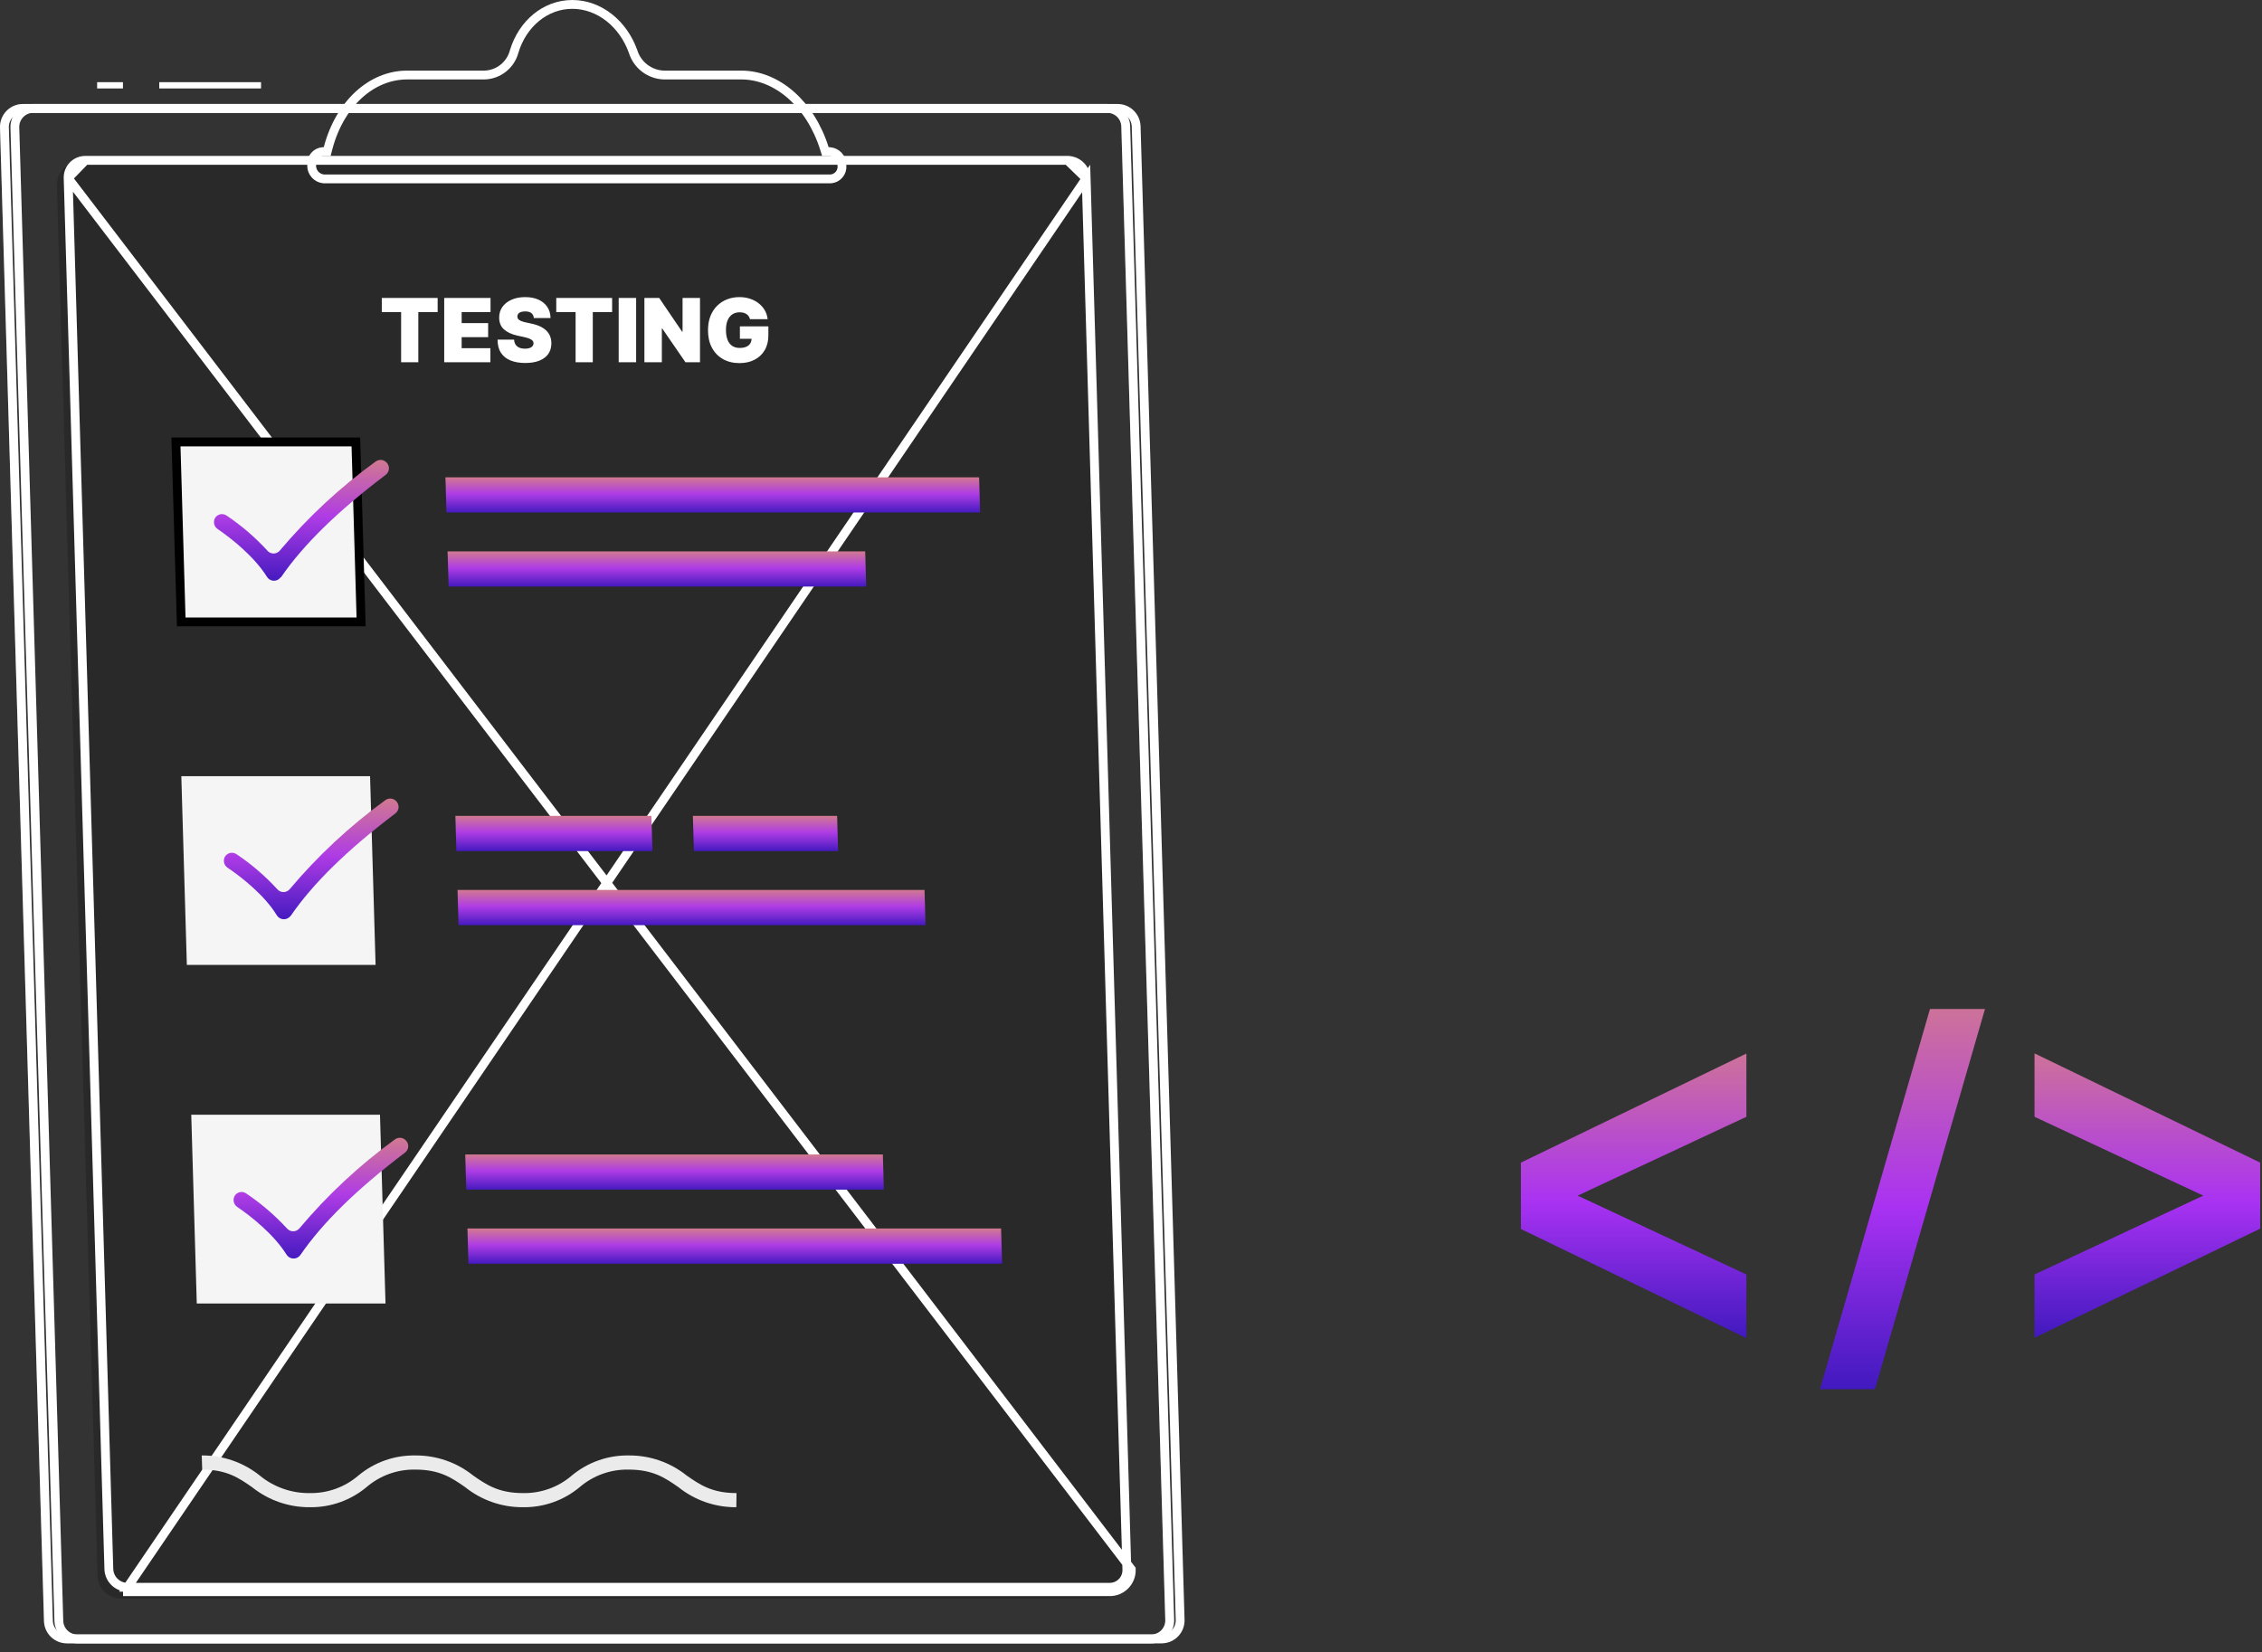 <svg width="256" height="187" viewBox="0 0 256 187" fill="none" xmlns="http://www.w3.org/2000/svg">
<rect x="0" y="0" width="256" height="187" fill="#333333" stroke="none"/>
<path d="M132.38 183.344V183.344C132.389 183.625 132.341 183.904 132.239 184.165C132.138 184.427 131.985 184.665 131.789 184.867C131.594 185.068 131.36 185.228 131.102 185.337C130.843 185.447 130.565 185.503 130.285 185.503H7.574C7.028 185.503 6.505 185.291 6.114 184.911C5.722 184.532 5.495 184.015 5.478 183.471C5.478 183.471 5.478 183.471 5.478 183.47L0.501 14.422C0.501 14.422 0.501 14.422 0.501 14.422C0.493 14.142 0.542 13.864 0.643 13.604C0.744 13.344 0.897 13.106 1.092 12.905C1.287 12.705 1.519 12.545 1.777 12.436C2.034 12.327 2.31 12.27 2.59 12.27H125.334C125.874 12.274 126.392 12.488 126.778 12.867C127.164 13.245 127.388 13.759 127.403 14.3L127.403 14.301L132.38 183.344Z" stroke="white"/>
<path opacity="0.2" d="M132.38 183.344V183.344C132.389 183.625 132.341 183.904 132.239 184.165C132.138 184.427 131.985 184.665 131.789 184.867C131.594 185.068 131.36 185.228 131.102 185.337C130.843 185.447 130.565 185.503 130.285 185.503H7.574C7.028 185.503 6.505 185.291 6.114 184.911C5.722 184.532 5.495 184.015 5.478 183.471C5.478 183.471 5.478 183.471 5.478 183.47L0.501 14.422C0.501 14.422 0.501 14.422 0.501 14.422C0.493 14.142 0.542 13.864 0.643 13.604C0.744 13.344 0.897 13.106 1.092 12.905C1.287 12.705 1.519 12.545 1.777 12.436C2.034 12.327 2.31 12.27 2.59 12.27H125.334C125.874 12.274 126.392 12.488 126.778 12.867C127.164 13.245 127.388 13.759 127.403 14.3L127.403 14.301L132.38 183.344Z" stroke="white"/>
<path d="M29.543 9.301H18.024V10.012H29.543V9.301Z" fill="white"/>
<path d="M13.915 9.301H10.993V10.012H13.915V9.301Z" fill="white"/>
<path d="M3.777 12.27H3.777H126.514C127.054 12.276 127.571 12.491 127.956 12.869C128.343 13.247 128.567 13.761 128.584 14.302L133.561 183.344L133.561 183.344C133.569 183.624 133.522 183.903 133.42 184.164C133.319 184.425 133.167 184.663 132.972 184.865C132.777 185.066 132.544 185.226 132.286 185.336C132.028 185.445 131.751 185.502 131.471 185.503H8.755C8.21 185.501 7.687 185.289 7.296 184.909C6.905 184.53 6.677 184.014 6.659 183.47C6.659 183.47 6.659 183.469 6.659 183.469L1.681 14.422C1.681 14.422 1.681 14.422 1.681 14.422C1.674 14.142 1.722 13.864 1.824 13.603C1.926 13.342 2.079 13.104 2.274 12.903C2.47 12.703 2.703 12.543 2.961 12.434C3.219 12.325 3.497 12.269 3.777 12.27Z" stroke="white"/>
<path opacity="0.2" d="M6.441 20.949L11.049 178.395C11.073 179.073 11.357 179.715 11.844 180.188C12.33 180.661 12.98 180.928 13.658 180.933H124.808C125.138 180.934 125.464 180.869 125.768 180.741C126.072 180.612 126.347 180.424 126.576 180.187C126.805 179.95 126.984 179.669 127.101 179.361C127.219 179.053 127.273 178.724 127.261 178.395L122.653 20.949C122.63 20.272 122.345 19.63 121.858 19.159C121.372 18.687 120.722 18.421 120.044 18.418H8.894C8.565 18.416 8.238 18.48 7.935 18.608C7.631 18.735 7.356 18.923 7.127 19.16C6.898 19.396 6.719 19.677 6.601 19.984C6.483 20.292 6.429 20.62 6.441 20.949Z" fill="black"/>
<path d="M7.712 20.165L7.712 20.165L12.319 177.608C12.319 177.608 12.319 177.609 12.319 177.609C12.339 178.157 12.569 178.676 12.963 179.057C13.356 179.439 13.881 179.653 14.429 179.657C14.43 179.657 14.43 179.657 14.431 179.657M7.712 20.165L128.032 177.625C128.044 177.954 127.99 178.283 127.872 178.59C127.754 178.898 127.575 179.178 127.346 179.415C127.117 179.652 126.842 179.839 126.538 179.967C126.234 180.094 125.908 180.159 125.578 180.157H14.429L14.431 179.657M7.712 20.165L7.711 20.161M7.712 20.165L7.711 20.161M14.431 179.657L125.578 179.657H125.582C125.844 179.658 126.103 179.607 126.345 179.506C126.586 179.404 126.804 179.255 126.987 179.067C127.169 178.879 127.311 178.656 127.405 178.411C127.499 178.167 127.542 177.906 127.532 177.644L127.532 177.64L122.924 20.197L14.431 179.657ZM120.813 18.148C121.361 18.151 121.887 18.366 122.281 18.748C122.674 19.13 122.905 19.649 122.924 20.197L120.814 18.148H120.813ZM120.813 18.148H9.665M120.813 18.148H9.665M7.711 20.161C7.701 19.899 7.745 19.638 7.838 19.394C7.932 19.149 8.074 18.926 8.257 18.738C8.439 18.55 8.657 18.401 8.899 18.299C9.14 18.198 9.4 18.147 9.662 18.148V18.148M7.711 20.161L9.662 18.148M9.662 18.148H9.665M9.662 18.148H9.665" stroke="white"/>
<path d="M40.273 50.023L40.869 70.39H20.51L19.913 50.023H40.273Z" fill="#F5F5F5" stroke="black"/>
<path d="M110.923 58.005H50.528L50.414 54.023H110.81L110.923 58.005Z" fill="url(#paint0_linear_596_8202)"/>
<path d="M98.031 66.388H50.775L50.654 62.406H97.917L98.031 66.388Z" fill="url(#paint1_linear_596_8202)"/>
<path d="M42.507 109.211H21.147L20.521 87.852H41.881L42.507 109.211Z" fill="#F5F5F5"/>
<path d="M73.842 96.333H51.651L51.537 92.344H73.722L73.842 96.333Z" fill="url(#paint2_linear_596_8202)"/>
<path d="M94.853 96.333H78.535L78.414 92.344H94.74L94.853 96.333Z" fill="url(#paint3_linear_596_8202)"/>
<path d="M104.747 104.715H51.895L51.781 100.727H104.633L104.747 104.715Z" fill="url(#paint4_linear_596_8202)"/>
<path d="M43.63 147.535H22.27L21.645 126.168H43.004L43.63 147.535Z" fill="#F5F5F5"/>
<path d="M113.298 139.047H52.902L53.016 143.036H113.412L113.298 139.047Z" fill="url(#paint5_linear_596_8202)"/>
<path d="M99.916 130.668H52.653L52.774 134.65H100.03L99.916 130.668Z" fill="url(#paint6_linear_596_8202)"/>
<path d="M31.765 65.34C31.674 65.467 31.553 65.569 31.413 65.638C31.273 65.706 31.119 65.738 30.963 65.731C30.807 65.724 30.656 65.678 30.523 65.597C30.389 65.516 30.279 65.404 30.2 65.269C28.778 62.994 26.162 60.917 24.64 59.886C24.442 59.755 24.301 59.554 24.244 59.324C24.188 59.093 24.22 58.85 24.334 58.642C24.398 58.532 24.483 58.437 24.586 58.363C24.688 58.288 24.805 58.236 24.929 58.209C25.053 58.182 25.181 58.182 25.305 58.207C25.429 58.233 25.546 58.284 25.649 58.358C27.334 59.489 28.879 60.816 30.25 62.311C30.336 62.417 30.444 62.502 30.567 62.56C30.69 62.619 30.825 62.649 30.961 62.649C31.097 62.649 31.232 62.619 31.355 62.56C31.478 62.502 31.586 62.417 31.672 62.311C34.863 58.524 38.505 55.141 42.515 52.236C42.715 52.089 42.965 52.028 43.211 52.065C43.456 52.103 43.676 52.236 43.824 52.435C43.899 52.531 43.954 52.641 43.986 52.758C44.019 52.876 44.028 52.998 44.013 53.119C43.997 53.24 43.959 53.357 43.898 53.463C43.837 53.569 43.757 53.661 43.66 53.736C38.199 57.867 34.317 61.671 31.8 65.34H31.765Z" fill="url(#paint7_linear_596_8202)"/>
<path d="M32.886 103.664C32.794 103.789 32.672 103.889 32.532 103.956C32.392 104.022 32.237 104.053 32.082 104.046C31.927 104.038 31.777 103.992 31.644 103.911C31.511 103.831 31.4 103.719 31.321 103.586C29.935 101.31 27.282 99.234 25.754 98.21C25.557 98.078 25.417 97.877 25.362 97.646C25.307 97.416 25.34 97.173 25.455 96.966C25.521 96.858 25.608 96.764 25.711 96.691C25.815 96.617 25.932 96.566 26.056 96.54C26.18 96.514 26.308 96.514 26.432 96.539C26.556 96.565 26.674 96.616 26.778 96.689C28.462 97.815 30.004 99.14 31.371 100.635C31.458 100.739 31.566 100.823 31.689 100.881C31.812 100.939 31.946 100.969 32.082 100.969C32.218 100.969 32.352 100.939 32.475 100.881C32.598 100.823 32.706 100.739 32.793 100.635C35.976 96.852 39.608 93.471 43.608 90.567C43.707 90.493 43.819 90.44 43.938 90.41C44.058 90.381 44.182 90.375 44.304 90.393C44.425 90.412 44.542 90.454 44.647 90.518C44.752 90.582 44.844 90.666 44.916 90.766C45.066 90.959 45.132 91.204 45.102 91.447C45.071 91.689 44.946 91.909 44.753 92.06C39.292 96.198 35.41 100.002 32.893 103.671L32.886 103.664Z" fill="url(#paint8_linear_596_8202)"/>
<path d="M33.981 142.066C33.889 142.191 33.768 142.291 33.627 142.358C33.487 142.424 33.333 142.455 33.178 142.447C33.023 142.439 32.872 142.393 32.739 142.313C32.606 142.233 32.496 142.121 32.417 141.987C30.995 139.712 28.378 137.636 26.856 136.612C26.66 136.48 26.52 136.279 26.463 136.049C26.407 135.819 26.438 135.576 26.551 135.368C26.614 135.258 26.7 135.163 26.802 135.088C26.905 135.014 27.022 134.962 27.145 134.935C27.269 134.908 27.397 134.907 27.521 134.933C27.645 134.958 27.763 135.01 27.866 135.083C29.549 136.213 31.093 137.538 32.466 139.029C32.553 139.134 32.662 139.218 32.785 139.276C32.908 139.333 33.042 139.363 33.178 139.363C33.313 139.363 33.447 139.333 33.57 139.276C33.693 139.218 33.802 139.134 33.889 139.029C37.067 135.245 40.697 131.864 44.696 128.961C44.795 128.888 44.907 128.835 45.027 128.805C45.146 128.775 45.27 128.769 45.392 128.788C45.514 128.806 45.63 128.849 45.736 128.913C45.841 128.977 45.932 129.061 46.005 129.16C46.08 129.255 46.136 129.365 46.169 129.482C46.202 129.599 46.211 129.721 46.196 129.842C46.181 129.962 46.142 130.079 46.081 130.184C46.02 130.289 45.938 130.381 45.841 130.454C40.387 134.593 36.498 138.397 33.981 142.066Z" fill="url(#paint9_linear_596_8202)"/>
<path d="M83.334 170.595C80.95 170.616 78.631 169.813 76.772 168.319C75.293 167.295 73.927 166.336 71.133 166.336C69.111 166.298 67.145 167.004 65.608 168.319C63.816 169.819 61.545 170.626 59.209 170.595C56.822 170.617 54.5 169.814 52.639 168.319C51.16 167.295 49.795 166.336 47 166.336C44.98 166.297 43.016 167.003 41.483 168.319C39.689 169.817 37.419 170.624 35.083 170.595C32.699 170.616 30.38 169.813 28.52 168.319C27.041 167.295 25.676 166.336 22.882 166.336L22.832 164.736C25.219 164.713 27.54 165.517 29.402 167.011C30.988 168.318 32.986 169.021 35.041 168.995C37.061 169.034 39.025 168.328 40.558 167.011C42.36 165.504 44.645 164.697 46.993 164.736C49.378 164.714 51.697 165.518 53.556 167.011C55.035 168.035 56.4 168.995 59.195 168.995C61.215 169.034 63.179 168.328 64.712 167.011C66.516 165.506 68.799 164.699 71.147 164.736C73.534 164.713 75.856 165.517 77.717 167.011C79.196 168.035 80.561 168.995 83.356 168.995L83.334 170.595Z" fill="#EBEBEB"/>
<path d="M93.303 16.81L93.413 17.16H93.78H93.898C94.279 17.188 94.636 17.361 94.894 17.643C95.156 17.93 95.296 18.306 95.285 18.694L95.284 18.723L95.287 18.752C95.303 18.935 95.283 19.119 95.227 19.294C95.171 19.47 95.081 19.632 94.961 19.771C94.841 19.911 94.695 20.025 94.531 20.107C94.371 20.187 94.197 20.235 94.019 20.248H36.64C36.263 20.216 35.912 20.042 35.658 19.761C35.4 19.477 35.261 19.104 35.271 18.72L35.271 18.69L35.269 18.661C35.252 18.478 35.271 18.293 35.327 18.118C35.382 17.943 35.472 17.78 35.591 17.64C35.71 17.5 35.856 17.385 36.02 17.303C36.18 17.222 36.353 17.174 36.531 17.16H36.641H37.027L37.125 16.786C38.452 11.72 42.063 8.492 46.069 8.492H54.822H54.83L54.837 8.492C55.611 8.468 56.356 8.195 56.961 7.712C57.564 7.231 57.995 6.569 58.19 5.824C59.143 2.679 61.726 0.5 64.77 0.5C67.821 0.5 70.535 2.689 71.654 5.846C71.887 6.589 72.344 7.242 72.962 7.716C73.583 8.191 74.336 8.462 75.118 8.492L75.127 8.492H75.137H83.897C87.912 8.492 91.703 11.733 93.303 16.81Z" stroke="white"/>
<path d="M197.646 126.406L178.547 135.33L197.646 144.254V151.45L172.127 139.104V131.591L197.646 119.246V126.406Z" fill="url(#paint10_linear_596_8202)"/>
<path d="M255.792 131.589V139.067L230.255 151.412V144.252L249.355 135.328L230.255 126.404V119.227L255.792 131.589Z" fill="url(#paint11_linear_596_8202)"/>
<path d="M218.424 114.203L205.973 157.235H212.198L224.649 114.203H218.424Z" fill="url(#paint12_linear_596_8202)"/>
<path d="M43.209 35.318V33.727H49.53V35.318H47.343V41H45.397V35.318H43.209ZM50.273 41V33.727H55.515V35.318H52.248V36.568H55.245V38.159H52.248V39.409H55.501V41H50.273ZM60.415 36C60.396 35.763 60.307 35.579 60.148 35.446C59.992 35.313 59.754 35.247 59.434 35.247C59.231 35.247 59.064 35.272 58.934 35.322C58.806 35.369 58.711 35.434 58.65 35.517C58.588 35.6 58.556 35.695 58.554 35.801C58.549 35.889 58.565 35.968 58.6 36.039C58.638 36.108 58.697 36.17 58.778 36.227C58.858 36.282 58.961 36.331 59.087 36.376C59.212 36.421 59.361 36.462 59.534 36.497L60.13 36.625C60.533 36.71 60.877 36.823 61.164 36.962C61.45 37.102 61.685 37.267 61.867 37.456C62.049 37.643 62.183 37.854 62.268 38.088C62.356 38.322 62.401 38.578 62.403 38.855C62.401 39.333 62.281 39.738 62.045 40.07C61.808 40.401 61.469 40.653 61.029 40.826C60.591 40.999 60.064 41.085 59.449 41.085C58.817 41.085 58.265 40.992 57.794 40.805C57.325 40.618 56.961 40.33 56.7 39.942C56.442 39.551 56.312 39.052 56.309 38.443H58.184C58.196 38.666 58.252 38.853 58.351 39.004C58.451 39.156 58.59 39.271 58.77 39.349C58.953 39.427 59.169 39.466 59.42 39.466C59.631 39.466 59.807 39.44 59.949 39.388C60.091 39.336 60.199 39.264 60.273 39.171C60.346 39.079 60.384 38.974 60.386 38.855C60.384 38.744 60.347 38.647 60.276 38.564C60.207 38.479 60.094 38.403 59.935 38.337C59.777 38.268 59.562 38.204 59.292 38.145L58.568 37.989C57.924 37.849 57.416 37.616 57.045 37.289C56.675 36.96 56.492 36.511 56.494 35.943C56.492 35.481 56.615 35.078 56.864 34.732C57.114 34.384 57.461 34.113 57.904 33.919C58.349 33.725 58.859 33.628 59.434 33.628C60.022 33.628 60.529 33.726 60.958 33.923C61.386 34.119 61.717 34.396 61.949 34.754C62.183 35.109 62.301 35.524 62.304 36H60.415ZM62.955 35.318V33.727H69.276V35.318H67.089V41H65.143V35.318H62.955ZM71.994 33.727V41H70.019V33.727H71.994ZM79.222 33.727V41H77.575L74.947 37.179H74.904V41H72.93V33.727H74.606L77.191 37.534H77.248V33.727H79.222ZM84.879 36.128C84.849 36.002 84.8 35.892 84.734 35.798C84.667 35.7 84.585 35.619 84.485 35.553C84.388 35.484 84.274 35.433 84.144 35.4C84.016 35.364 83.876 35.347 83.722 35.347C83.39 35.347 83.107 35.426 82.873 35.584C82.641 35.743 82.463 35.972 82.34 36.27C82.219 36.568 82.159 36.928 82.159 37.349C82.159 37.776 82.217 38.14 82.333 38.443C82.449 38.746 82.622 38.978 82.852 39.139C83.081 39.3 83.367 39.381 83.707 39.381C84.008 39.381 84.258 39.337 84.457 39.249C84.658 39.162 84.808 39.037 84.908 38.876C85.007 38.715 85.057 38.526 85.057 38.308L85.398 38.344H83.736V36.938H86.96V37.946C86.96 38.609 86.819 39.176 86.538 39.647C86.258 40.116 85.872 40.476 85.38 40.727C84.89 40.975 84.328 41.099 83.693 41.099C82.985 41.099 82.364 40.949 81.829 40.648C81.294 40.348 80.876 39.919 80.575 39.363C80.277 38.807 80.128 38.145 80.128 37.378C80.128 36.776 80.219 36.244 80.401 35.78C80.586 35.316 80.842 34.924 81.168 34.604C81.495 34.282 81.873 34.04 82.301 33.876C82.73 33.711 83.189 33.628 83.679 33.628C84.11 33.628 84.51 33.689 84.879 33.812C85.251 33.933 85.579 34.106 85.863 34.331C86.149 34.553 86.38 34.818 86.555 35.123C86.731 35.428 86.837 35.763 86.875 36.128H84.879Z" fill="white"/>
<defs>
<linearGradient id="paint0_linear_596_8202" x1="80.669" y1="54.023" x2="80.669" y2="58.005" gradientUnits="userSpaceOnUse">
<stop stop-color="#D17990"/>
<stop offset="0.469" stop-color="#AF3CE5"/>
<stop offset="1" stop-color="#451AC0"/>
</linearGradient>
<linearGradient id="paint1_linear_596_8202" x1="74.343" y1="62.406" x2="74.343" y2="66.388" gradientUnits="userSpaceOnUse">
<stop stop-color="#D17990"/>
<stop offset="0.469" stop-color="#AF3CE5"/>
<stop offset="1" stop-color="#451AC0"/>
</linearGradient>
<linearGradient id="paint2_linear_596_8202" x1="62.69" y1="92.344" x2="62.69" y2="96.333" gradientUnits="userSpaceOnUse">
<stop stop-color="#D17990"/>
<stop offset="0.469" stop-color="#AF3CE5"/>
<stop offset="1" stop-color="#451AC0"/>
</linearGradient>
<linearGradient id="paint3_linear_596_8202" x1="86.634" y1="92.344" x2="86.634" y2="96.333" gradientUnits="userSpaceOnUse">
<stop stop-color="#D17990"/>
<stop offset="0.469" stop-color="#AF3CE5"/>
<stop offset="1" stop-color="#451AC0"/>
</linearGradient>
<linearGradient id="paint4_linear_596_8202" x1="78.264" y1="100.727" x2="78.264" y2="104.715" gradientUnits="userSpaceOnUse">
<stop stop-color="#D17990"/>
<stop offset="0.469" stop-color="#AF3CE5"/>
<stop offset="1" stop-color="#451AC0"/>
</linearGradient>
<linearGradient id="paint5_linear_596_8202" x1="83.157" y1="139.047" x2="83.157" y2="143.036" gradientUnits="userSpaceOnUse">
<stop stop-color="#D17990"/>
<stop offset="0.469" stop-color="#AF3CE5"/>
<stop offset="1" stop-color="#451AC0"/>
</linearGradient>
<linearGradient id="paint6_linear_596_8202" x1="76.342" y1="130.668" x2="76.342" y2="134.65" gradientUnits="userSpaceOnUse">
<stop stop-color="#D17990"/>
<stop offset="0.469" stop-color="#AF3CE5"/>
<stop offset="1" stop-color="#451AC0"/>
</linearGradient>
<linearGradient id="paint7_linear_596_8202" x1="34.118" y1="52.055" x2="34.118" y2="65.732" gradientUnits="userSpaceOnUse">
<stop stop-color="#D17990"/>
<stop offset="0.469" stop-color="#AF3CE5"/>
<stop offset="1" stop-color="#451AC0"/>
</linearGradient>
<linearGradient id="paint8_linear_596_8202" x1="35.222" y1="90.383" x2="35.222" y2="104.047" gradientUnits="userSpaceOnUse">
<stop stop-color="#D17990"/>
<stop offset="0.469" stop-color="#AF3CE5"/>
<stop offset="1" stop-color="#451AC0"/>
</linearGradient>
<linearGradient id="paint9_linear_596_8202" x1="36.319" y1="128.777" x2="36.319" y2="142.448" gradientUnits="userSpaceOnUse">
<stop stop-color="#D17990"/>
<stop offset="0.469" stop-color="#AF3CE5"/>
<stop offset="1" stop-color="#451AC0"/>
</linearGradient>
<linearGradient id="paint10_linear_596_8202" x1="184.887" y1="119.246" x2="184.887" y2="151.45" gradientUnits="userSpaceOnUse">
<stop stop-color="#CD729A"/>
<stop offset="0.521" stop-color="#A932F2"/>
<stop offset="1" stop-color="#4119BF"/>
</linearGradient>
<linearGradient id="paint11_linear_596_8202" x1="243.023" y1="119.227" x2="243.023" y2="151.412" gradientUnits="userSpaceOnUse">
<stop stop-color="#CD729A"/>
<stop offset="0.521" stop-color="#A932F2"/>
<stop offset="1" stop-color="#4119BF"/>
</linearGradient>
<linearGradient id="paint12_linear_596_8202" x1="215.311" y1="114.203" x2="215.311" y2="157.235" gradientUnits="userSpaceOnUse">
<stop stop-color="#CD729A"/>
<stop offset="0.521" stop-color="#A932F2"/>
<stop offset="1" stop-color="#4119BF"/>
</linearGradient>
</defs>
</svg>
